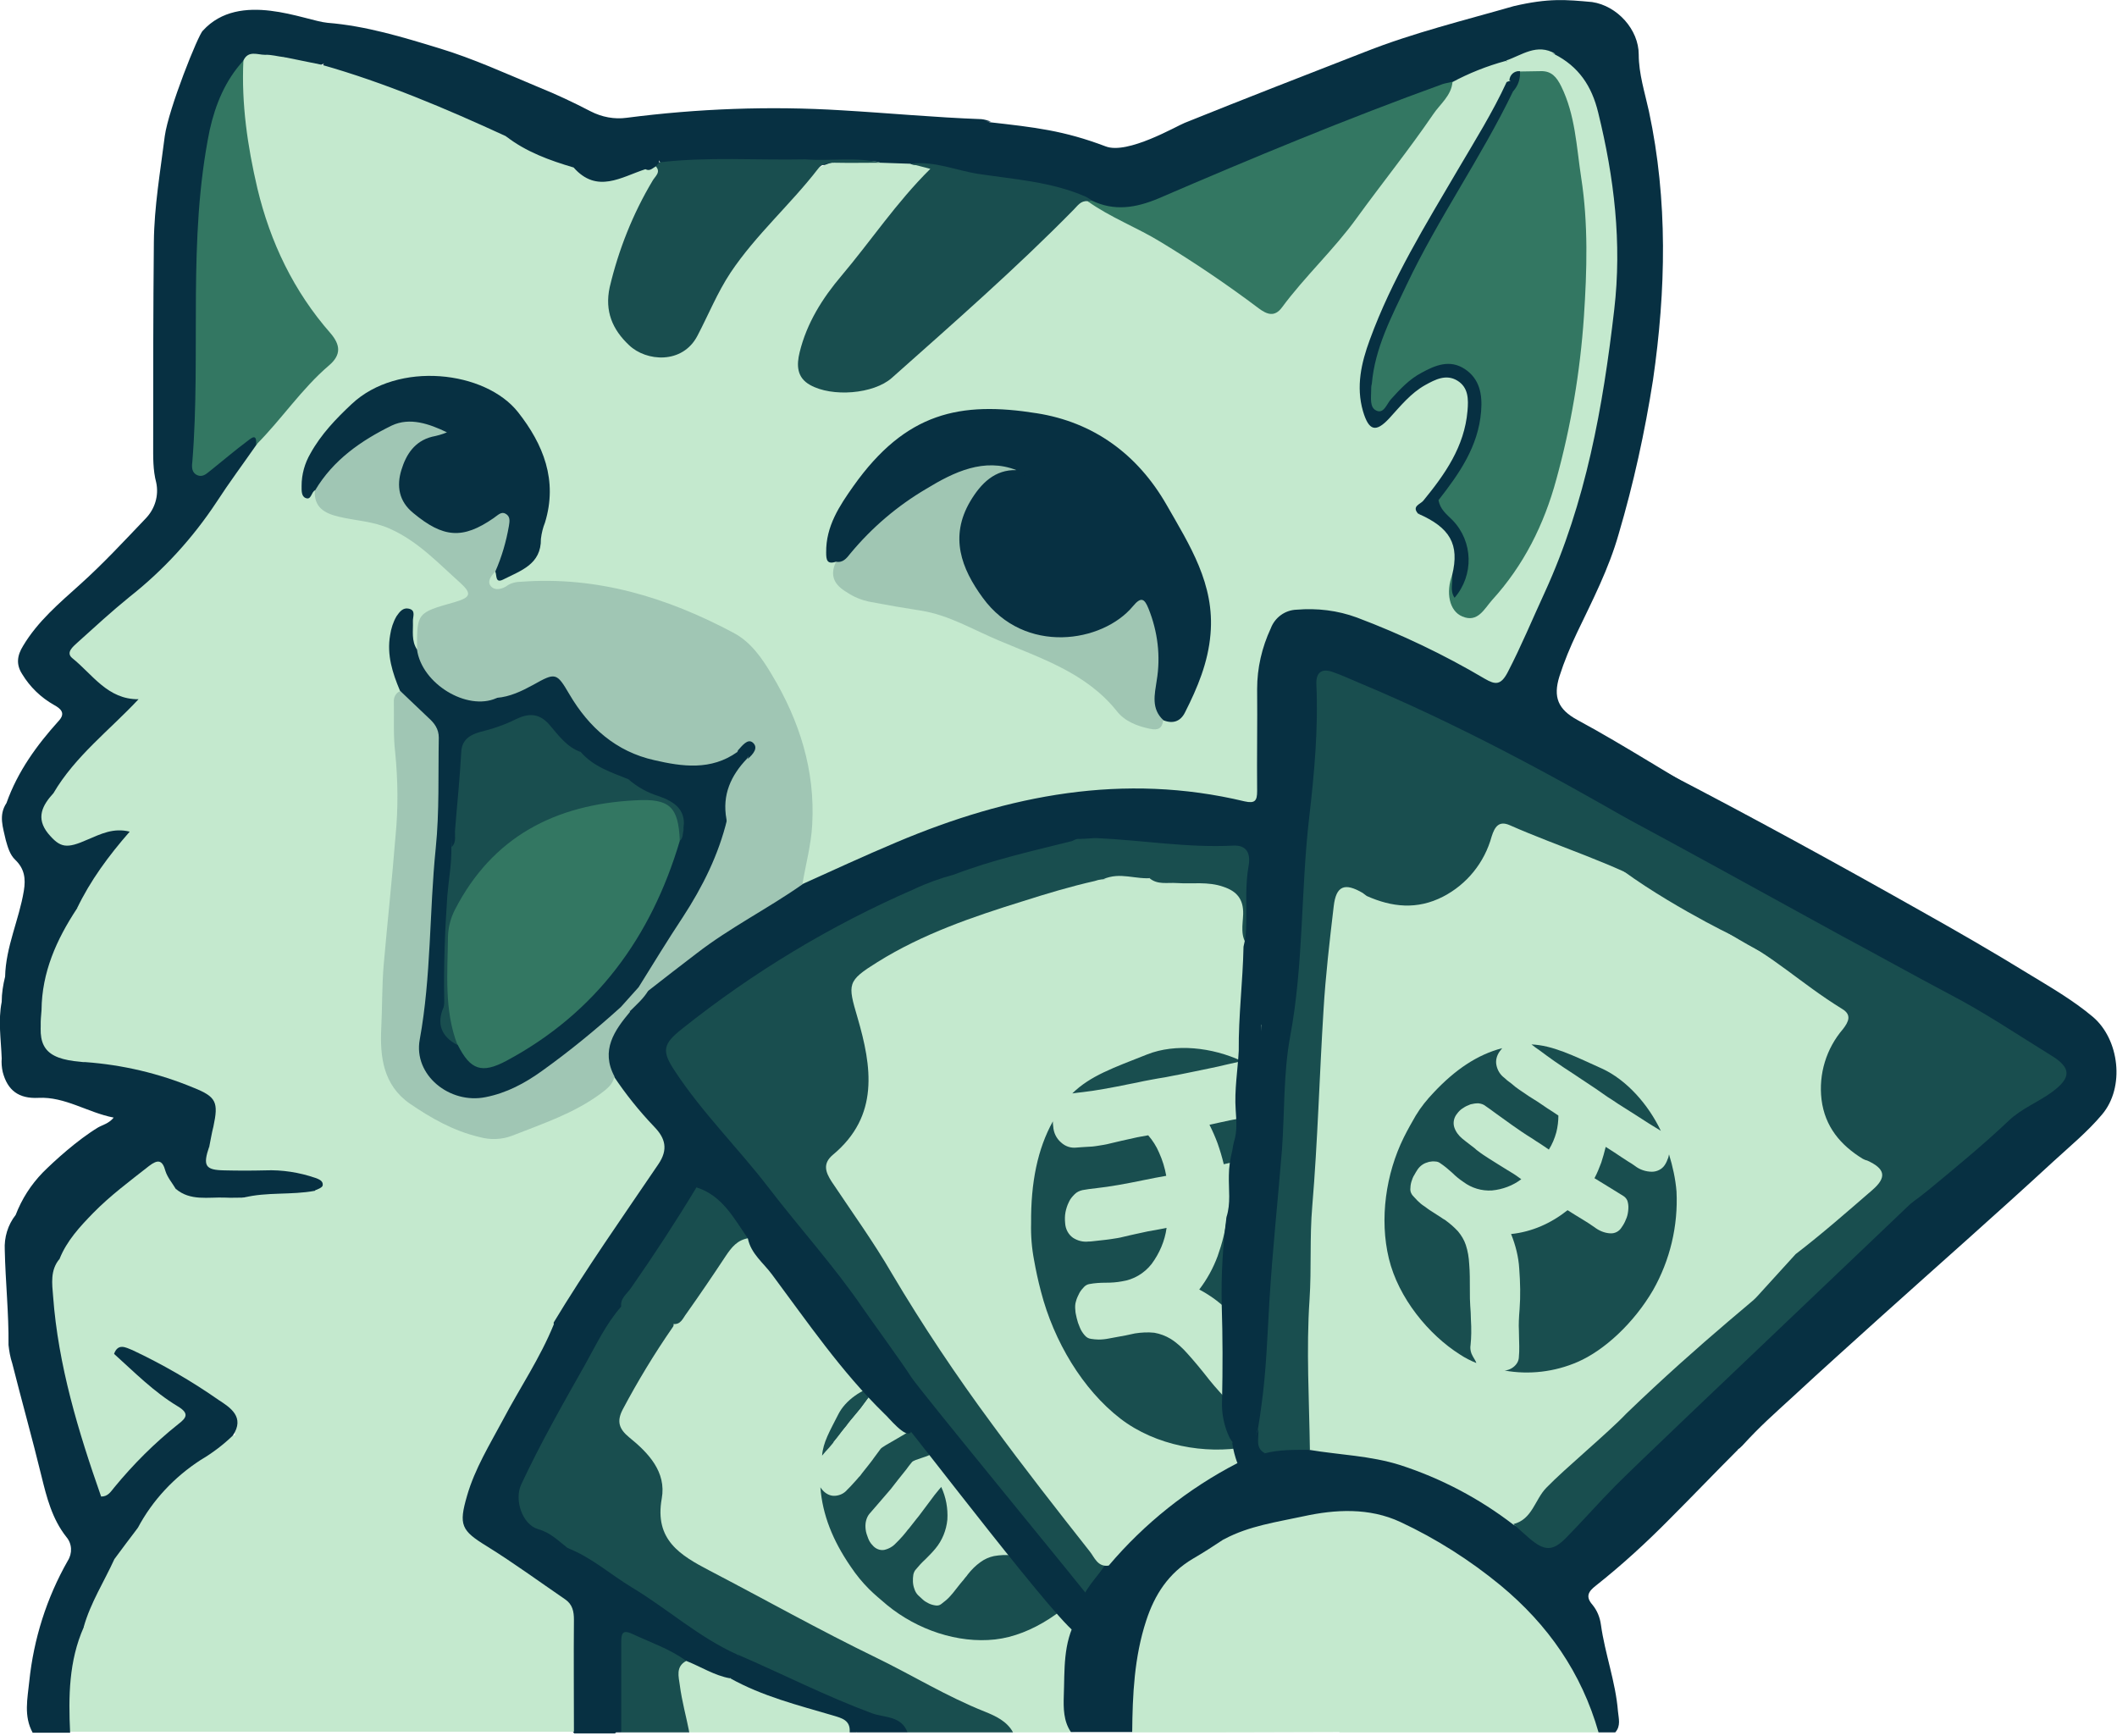 <svg width="500" height="410" viewBox="0 0 500 410" fill="none" xmlns="http://www.w3.org/2000/svg">
<g clip-path="url(#clip0_0_1)">
<path d="M252.774 379.884C258.241 382.939 253.819 390.738 252.05 396.607C251.327 399.099 251.889 401.913 252.211 404.486C252.372 405.853 254.703 407.541 254.221 408.908C254.141 409.069 252.693 409.069 252.211 409.149H239.347C225.117 401.351 210.323 394.758 196.093 387.04C184.354 380.608 172.375 374.658 160.798 367.985C157.34 365.975 155.009 363.161 155.491 358.82C156.456 350.78 153.803 344.428 147.371 339.524C145.441 338.318 144.798 335.826 145.763 333.816C149.22 326.419 153.16 319.344 158.546 313.073C162.084 312.832 164.496 315.163 167.069 316.932C173.42 321.273 179.289 326.339 185.4 331.163C187.41 332.771 189.5 334.057 191.51 335.584C192.314 336.308 218.845 339.122 219.328 340.087" fill="#C4E9CE"/>
<path d="M256.151 378.598C253.578 384.467 252.533 384.547 248.513 379.321C247.869 378.517 247.628 377.392 246.422 376.99C244.493 377.07 244.171 375.301 243.447 374.176C237.739 364.206 230.664 355.041 224.715 345.232C220.534 338.398 217.318 331.002 212.976 324.329C210.404 320.309 207.268 316.61 204.695 312.59C200.836 305.435 195.208 299.485 190.304 293.054C179.932 279.547 168.114 267.165 158.305 253.176C154.607 247.869 155.25 246.02 160.235 241.92C171.893 232.272 184.998 224.875 197.861 217.157C203.248 213.941 209.358 211.77 215.147 209.117C218.685 208.956 221.579 207.027 224.715 205.74C233.719 201.801 243.287 199.63 252.854 197.781C255.829 196.977 258.884 197.54 261.939 197.459C263.628 197.299 265.155 198.424 265.557 200.032C266.281 203.087 267.487 205.499 270.863 206.303C271.346 206.464 271.587 207.027 271.426 207.509V207.59C269.175 209.278 266.602 208.394 264.19 208.554C262.663 208.715 261.055 208.394 259.527 208.956C249.879 211.127 240.473 214.343 231.146 217.479C222.061 220.453 213.459 224.554 205.499 229.699C201.801 232.192 201.158 233.8 202.846 237.9C205.258 244.01 205.901 250.281 205.74 256.794C205.66 262.582 203.891 267.487 199.63 271.507C195.53 275.366 195.449 275.848 198.424 280.351C209.921 297.797 220.373 315.806 232.674 332.69C239.669 342.338 246.744 351.905 254.623 360.83C257.196 363.724 258.804 367.342 261.859 369.915C259.929 372.729 258.08 375.703 256.151 378.598Z" fill="#194E4F"/>
<path d="M205.499 328.911C201.319 324.007 196.495 318.058 192.555 312.912C187.329 306.078 182.505 298.842 176.717 292.41C174.626 291.365 173.259 291.526 171.812 293.858C167.953 300.37 163.692 306.641 158.948 312.59V313.394C163.29 315.083 166.908 317.897 170.687 320.63C177.521 325.615 183.068 330.841 185.239 332.047C185.802 332.369 190.143 335.584 195.61 339.765C196.253 338.157 202.605 330.117 205.499 328.911Z" fill="#C4E9CE"/>
<path d="M196.736 340.81C197.379 340.006 198.103 339.202 198.826 338.157C199.148 337.755 199.469 337.273 199.871 336.871C200.273 336.388 200.595 335.906 200.997 335.424C201.399 334.941 201.801 334.459 202.203 333.976C202.605 333.494 202.927 333.012 203.328 332.61L204.936 330.439L206.303 328.59L207.348 327.223L207.429 327.062C203.489 328.107 199.711 330.68 198.022 333.976C195.932 338.077 194.404 340.65 194.163 343.785C194.404 343.464 194.726 343.142 195.047 342.74C195.53 342.258 196.093 341.614 196.736 340.81Z" fill="#194E4F"/>
<path d="M215.469 345.072C214.986 345.715 214.504 346.278 214.102 346.84C212.896 348.448 211.77 349.895 210.725 351.182L218.122 356.81L218.443 356.408L220.132 354.157C220.695 353.353 221.418 352.549 222.142 351.584C222.142 351.584 223.348 359.785 223.107 360.508C226.805 363.322 230.744 366.377 233.317 368.226C233.88 367.985 241.357 367.422 242.804 367.664C243.045 367.02 242.965 366.377 242.563 365.814C241.357 364.689 228.815 352.468 219.569 343.383C218.122 344.026 215.79 344.589 215.469 345.072Z" fill="#C4E9CE"/>
<path d="M215.871 338.961C213.378 336.469 209.921 333.896 209.6 333.414C208.313 332.047 207.107 330.6 205.821 329.153L204.936 330.359L203.329 332.529C203.007 333.012 202.605 333.414 202.203 333.896C201.801 334.379 201.399 334.861 200.997 335.343C200.595 335.826 200.193 336.308 199.871 336.79C199.469 337.273 199.148 337.675 198.826 338.077C198.103 339.042 197.459 339.846 196.816 340.65L204.856 346.68C204.856 346.68 214.022 340.167 215.871 338.961Z" fill="#C4E9CE"/>
<path d="M258.964 369.834C258.16 370.236 257.196 370.317 256.392 369.995C255.588 369.754 254.703 369.513 253.899 369.432C252.935 369.272 251.97 369.111 250.925 369.03C249.879 368.95 248.915 368.789 247.869 368.628C246.824 368.548 245.94 368.387 245.055 368.226C242.643 367.744 240.634 367.503 238.945 367.342C237.578 367.181 236.131 367.262 234.764 367.503C233.639 367.744 232.513 368.226 231.548 368.95C230.423 369.754 229.458 370.719 228.574 371.844C228.413 372.086 228.172 372.407 227.931 372.648C227.689 372.97 227.529 373.211 227.287 373.452C227.046 373.693 226.644 374.256 226.242 374.739C225.84 375.221 225.438 375.784 225.036 376.266C224.554 376.829 224.071 377.392 223.509 377.874C223.107 378.196 222.705 378.517 222.303 378.839C221.901 379.161 221.418 379.241 220.936 379.161C220.373 379.08 219.81 378.919 219.328 378.678C218.845 378.437 218.283 378.115 217.881 377.713C217.559 377.392 217.157 377.07 216.836 376.749C216.434 376.347 216.112 375.784 215.951 375.221C215.549 374.176 215.549 372.97 215.71 371.925C215.79 371.523 215.951 371.121 216.192 370.799C216.916 369.915 217.72 369.03 218.604 368.226C219.408 367.422 220.212 366.618 220.936 365.734C222.544 363.804 223.509 361.392 223.75 358.9C223.911 356.247 223.428 353.594 222.303 351.182L221.82 351.745C221.016 352.709 220.373 353.513 219.81 354.317L218.122 356.569C217.559 357.292 217.077 358.016 216.514 358.659C215.951 359.383 215.388 360.106 214.745 360.91C214.504 361.151 214.263 361.473 214.022 361.794L213.218 362.759L212.333 363.724C212.012 364.046 211.77 364.287 211.61 364.448C210.886 365.252 209.921 365.814 208.796 366.056C207.75 366.216 206.705 365.734 206.062 364.93C205.58 364.448 205.258 363.885 205.017 363.242C204.776 362.598 204.534 361.955 204.454 361.232C204.374 360.588 204.374 359.865 204.534 359.222C204.695 358.579 204.936 358.016 205.338 357.533C205.821 356.971 206.544 356.167 207.429 355.121C208.313 354.076 209.278 352.951 210.404 351.664C211.449 350.297 212.655 348.77 214.022 347.082C214.424 346.519 214.906 345.876 215.388 345.313C215.871 344.67 219.649 343.946 220.132 343.222C219.006 342.097 216.112 337.916 214.986 337.755C214.263 338.64 208.554 341.454 207.992 342.177L206.384 344.348C205.901 345.072 205.338 345.715 204.856 346.358C204.374 347.001 203.73 347.725 203.168 348.529C202.927 348.77 202.685 349.011 202.444 349.333L201.64 350.217L200.836 351.101C200.595 351.343 200.354 351.584 200.113 351.825C199.389 352.709 198.344 353.192 197.218 353.272C196.093 353.353 195.047 352.79 194.324 351.986C194.083 351.745 193.922 351.503 193.761 351.262C194.243 357.694 196.655 363.804 200.917 369.995C202.203 371.925 203.65 373.693 205.258 375.301C206.464 376.507 207.911 377.713 209.519 379.08C216.675 384.949 226.242 388.165 235.006 387.2C243.769 386.236 252.693 379.965 258.08 372.889C258.964 371.684 259.768 370.478 260.492 369.191C260.01 369.272 259.527 369.593 258.964 369.834Z" fill="#194E4F"/>
<path d="M233.719 28.863C244.332 30.069 251.166 30.793 261.135 34.572C266.281 36.581 277.939 29.747 279.788 29.024C293.938 23.316 308.249 17.768 322.479 12.221C333.896 7.718 345.795 4.824 357.533 1.447C365.814 -0.482 369.834 -0.08 376.025 0.482C381.975 1.367 387.04 6.995 387.04 12.864C387.04 17.447 388.487 21.869 389.452 26.29C393.954 47.355 393.472 68.58 390.416 89.725C388.487 102.026 385.834 114.166 382.296 126.146C379.965 134.346 376.105 141.823 372.487 149.381C370.88 152.758 369.432 156.215 368.307 159.752C366.779 164.657 367.985 167.551 372.568 170.043C384.065 176.234 394.999 183.47 406.416 189.822C407.943 190.706 409.31 191.751 410.516 192.957V205.821C409.873 206.384 408.908 206.384 408.265 205.901C402.074 202.364 395.642 199.309 389.612 195.369C383.985 191.59 378.357 187.57 372.246 184.354C366.538 181.299 359.302 180.736 355.041 175.028C354.478 174.385 353.674 174.063 352.87 174.063C348.368 174.224 345.072 171.491 341.534 169.561C336.469 166.667 331.082 164.255 325.535 162.406C322.881 161.521 320.55 159.833 318.299 158.225C316.048 156.617 313.555 155.893 310.822 157.26C309.053 158.225 309.696 159.752 310.018 161.119C310.259 162.566 310.339 164.013 310.42 165.461C311.545 176.073 308.731 186.284 306.802 196.575C305.676 202.444 305.676 208.313 305.676 214.182C305.676 219.81 305.676 225.438 303.184 230.664C302.782 231.629 302.701 232.754 303.103 233.8C305.194 240.553 301.737 246.663 300.611 253.015C300.531 253.98 299.646 254.784 298.681 254.784C297.315 254.623 297.234 253.337 297.154 252.291C296.832 246.503 296.913 240.794 297.315 235.006C297.877 227.931 297.877 220.855 297.797 213.861C297.797 210.002 296.832 206.223 298.119 202.283C298.923 199.952 297.475 198.103 294.662 198.183C287.345 198.344 280.351 196.655 273.195 195.61C267.246 194.726 261.135 195.449 255.507 197.62C254.703 197.942 253.899 198.344 253.095 198.665C243.769 200.997 234.362 203.087 225.358 206.544C222.061 207.429 218.926 208.554 215.871 210.002C196.253 218.524 177.842 229.619 161.119 242.965C156.536 246.583 156.215 248.191 159.431 253.015C165.943 262.904 174.385 271.185 181.54 280.511C188.937 290.159 197.138 299.164 203.972 309.214C204.695 310.339 213.298 322.158 215.147 325.133C216.996 328.107 256.231 375.703 258.08 378.357C260.653 382.135 256.633 384.387 254.543 385.753C252.613 387.04 214.665 337.032 213.378 335.986C213.057 335.745 212.816 335.424 212.494 335.182C203.73 326.258 196.816 315.967 189.178 306.159C182.827 298.038 177.36 289.275 169.963 282.039C168.596 280.672 167.31 279.064 165.38 281.396C160.235 289.516 155.17 297.717 149.461 305.435C148.657 306.48 148.014 307.686 147.451 308.892C139.411 321.836 132.095 335.102 125.261 348.689C122.045 355.041 123.091 357.855 129.522 361.071C131.693 362.116 133.623 363.644 135.15 365.493C142.627 371.523 151.069 376.266 158.788 381.894C159.994 382.779 161.119 383.663 162.245 384.628C163.29 385.432 164.496 386.397 163.531 388.004C162.727 389.291 161.36 389.452 159.994 389.21C157.742 388.889 155.813 387.522 153.642 386.799C152.516 386.397 151.471 385.834 150.346 385.351C147.21 384.145 146.487 384.628 146.406 387.924C146.326 393.552 146.406 399.18 146.326 404.808C146.326 406.416 146.487 408.024 145.281 409.391H135.633C134.346 407.943 134.588 406.175 134.588 404.406C134.588 397.733 134.507 391.06 134.588 384.387C134.668 381.251 133.462 379.161 130.728 377.472C124.136 373.372 118.186 368.468 111.433 364.528C108.217 362.679 107.976 359.383 108.619 356.006C110.146 348.689 113.925 342.338 117.382 335.906C121.483 328.268 126.065 320.871 129.844 313.073C136.598 301.335 144.235 290.24 152.034 279.225C153.079 277.697 154.044 276.089 155.009 274.481C156.617 271.909 156.215 269.738 154.285 267.567C150.748 263.386 146.969 259.447 144.235 254.623C140.859 248.432 144.155 243.689 147.532 238.945C149.381 237.257 151.069 235.408 152.677 233.478C164.013 223.509 176.636 215.63 189.661 208.152C202.042 201.721 214.906 196.334 228.172 191.992C239.508 188.214 251.246 185.882 263.145 184.917C268.371 184.515 273.597 185.4 278.743 186.043C283.486 186.686 288.39 186.766 293.054 187.892C296.028 188.616 296.028 186.525 296.028 184.596V161.682C296.109 156.697 297.395 151.873 299.887 147.532C301.254 144.879 303.988 143.11 307.043 143.029C312.51 142.547 318.058 143.431 323.123 145.602C332.127 149.461 341.132 153.24 349.574 158.225C353.594 160.637 354.237 160.556 356.327 156.376C363.804 141.502 370.397 126.306 374.095 109.986C377.874 92.941 381.171 75.896 381.251 58.37C381.331 46.471 378.517 35.054 375.703 23.557C374.578 18.974 371.201 16.08 367.101 13.989C363.161 12.06 359.704 14.231 356.086 15.276C351.664 16.723 347.403 18.652 343.142 20.341C319.585 28.783 296.511 38.431 273.517 48.159C267.969 50.49 262.743 50.973 257.356 48.159C243.689 43.094 229.297 41.888 215.067 39.797C212.735 39.878 210.323 39.797 207.992 39.476C202.283 38.189 196.495 39.476 190.786 38.752C184.113 37.466 177.44 38.431 170.767 38.109C168.918 38.029 166.988 38.27 165.139 37.787C163.29 37.305 161.923 36.421 161.602 34.411C161.28 32.562 162.245 31.275 163.692 30.391C168.837 27.336 174.465 26.13 180.174 27.496C184.676 28.622 189.259 29.747 193.761 31.195C196.736 32.16 199.952 32.079 202.846 30.953C206.625 29.506 210.806 29.265 214.665 30.391C217.881 31.355 221.338 31.114 224.634 31.677C226.162 31.918 227.689 31.677 228.574 30.31C229.86 28.059 231.709 28.22 233.719 28.863Z" fill="#073042"/>
<path d="M474.433 255.427C459.559 285.576 371.442 344.75 365.091 353.192C363.965 354.719 362.92 356.247 361.875 357.775C360.669 359.463 359.383 360.99 356.971 360.508C350.137 356.247 343.705 351.503 335.986 348.85C328.911 346.358 321.756 344.107 314.118 344.107C312.108 344.107 310.098 343.946 308.731 342.016C307.767 334.62 307.365 327.143 307.525 319.666C307.847 313.073 307.847 306.561 308.088 300.048C308.731 281.878 309.857 263.708 311.063 245.618C311.706 235.568 312.912 225.679 313.716 215.63C313.796 214.584 318.058 167.31 318.299 166.345C319.264 162.486 474.433 241.759 474.433 255.427Z" fill="#C4E9CE"/>
<path d="M421.692 227.046C414.536 225.519 398.215 213.62 392.024 210.082C380.849 203.811 368.226 200.032 356.569 194.887C353.996 193.761 353.031 195.289 352.307 197.54C350.619 203.73 346.438 208.876 340.81 211.77C334.7 214.906 328.751 214.263 322.801 211.61C322.479 211.368 322.158 211.127 321.836 210.886C317.575 208.394 315.565 209.198 315.002 214.022C314.038 222.222 313.073 230.423 312.59 238.624C311.626 254.06 311.224 269.497 309.937 284.853C309.294 292.25 309.776 299.566 309.294 306.882C308.49 318.781 309.214 330.6 309.374 342.418C306.078 344.268 302.38 343.705 298.842 343.946C295.787 342.82 296.269 340.167 296.109 337.755C298.601 321.997 298.521 305.998 300.129 290.159C302.38 268.452 302.782 246.583 306.078 225.036C307.204 217.479 306.48 209.841 307.204 202.203C308.008 193.52 308.731 184.917 310.178 176.315C310.902 172.053 309.857 167.792 310.018 163.531C310.259 157.582 312.188 156.134 317.736 158.627C326.741 162.647 335.906 166.265 344.67 170.928C353.674 175.671 362.759 180.174 371.764 184.837C379.161 188.616 386.236 192.877 393.07 197.62C397.492 200.675 402.315 203.007 407.059 205.338C408.265 205.821 409.471 206.544 410.516 207.348C410.516 211.61 421.692 222.785 421.692 227.046Z" fill="#194E4F"/>
<path d="M411.481 341.454C415.822 336.71 418.797 334.137 423.702 329.635C430.375 323.444 437.209 317.334 443.962 311.224C457.63 298.923 471.539 286.702 485.046 274.24C488.905 270.703 493.086 267.246 496.462 263.226C501.93 256.794 500.563 245.457 494.292 240.151C489.629 236.212 484.161 233.076 479.016 229.94C470.654 224.795 462.132 219.891 453.529 215.067C433.591 203.811 413.491 192.796 393.15 182.264C386.879 179.048 384.708 200.113 390.577 203.168C407.702 212.012 424.586 221.177 441.389 230.503C456.665 239.026 472.182 247.467 486.654 257.276C488.503 258.562 490.272 259.929 492.04 261.296C492.603 261.698 491.317 260.17 492.201 261.618C488.905 256.392 496.864 239.186 491.639 244.493C491.156 244.975 490.674 245.538 490.191 246.02C489.709 246.503 487.538 248.593 488.583 247.628C486.493 249.638 484.403 251.568 482.232 253.578C469.368 265.396 456.343 276.893 443.399 288.551C430.937 299.727 417.913 310.58 406.577 322.801C403.361 326.258 403.763 333.494 404.888 337.675C405.853 340.73 408.265 344.911 411.481 341.454Z" fill="#073042"/>
<path d="M363.563 248.03C364.528 248.754 365.734 249.638 367.101 250.603C368.468 251.568 370.076 252.613 371.925 253.819C372.648 254.301 373.452 254.864 374.337 255.427C375.221 255.99 376.105 256.633 376.99 257.196C377.874 257.839 378.759 258.402 379.643 259.045C380.527 259.608 381.412 260.17 382.216 260.733L386.155 263.226C387.442 264.03 388.567 264.753 389.532 265.396L392.024 266.924L392.266 267.085C389.291 260.814 384.145 255.025 378.357 252.372C371.282 249.156 366.699 246.905 361.714 246.663C362.196 247.065 362.84 247.548 363.563 248.03Z" fill="#194E4F"/>
<path d="M347.886 320.389C347.403 319.585 347.162 318.62 347.323 317.656C347.403 316.691 347.484 315.806 347.484 314.842C347.484 313.796 347.484 312.671 347.403 311.626C347.403 310.58 347.323 309.455 347.242 308.329C347.162 307.204 347.162 306.159 347.162 305.194C347.162 302.541 347.162 300.289 347.001 298.521C346.921 296.993 346.68 295.466 346.197 294.018C345.795 292.812 345.152 291.767 344.348 290.802C343.383 289.757 342.338 288.873 341.212 288.069C340.891 287.908 340.65 287.747 340.328 287.506C340.006 287.345 339.765 287.104 339.444 286.943L338.077 286.059C337.514 285.737 337.032 285.335 336.469 284.933C335.826 284.531 335.263 284.049 334.78 283.566C334.378 283.164 334.057 282.762 333.655 282.361C333.333 281.959 333.092 281.476 333.092 280.913C333.092 280.351 333.173 279.707 333.333 279.145C333.494 278.582 333.735 277.939 334.057 277.456C334.298 277.054 334.539 276.572 334.78 276.25C335.102 275.768 335.504 275.366 335.986 275.044C336.469 274.723 336.951 274.562 337.514 274.401C337.996 274.321 338.479 274.24 339.042 274.321C339.444 274.321 339.846 274.481 340.167 274.723C341.132 275.366 342.097 276.17 342.981 276.974C343.785 277.778 344.67 278.501 345.634 279.145C347.564 280.592 349.976 281.315 352.388 281.155C354.88 280.913 357.292 280.029 359.302 278.501L358.739 278.099C357.775 277.376 356.81 276.813 356.006 276.331L353.674 274.883C352.951 274.401 352.227 273.999 351.503 273.517C350.78 273.034 349.976 272.552 349.172 271.909C348.931 271.748 348.609 271.507 348.287 271.185L347.242 270.381L346.197 269.577C345.876 269.336 345.634 269.095 345.393 268.934C344.509 268.21 343.785 267.246 343.464 266.2C343.142 265.155 343.383 263.949 344.107 263.065C344.509 262.502 344.991 262.02 345.554 261.698C346.117 261.296 346.68 261.055 347.323 260.814C347.966 260.653 348.529 260.572 349.172 260.572C349.815 260.653 350.378 260.814 350.86 261.216C351.503 261.618 352.307 262.261 353.433 263.065C354.559 263.869 355.765 264.753 357.131 265.718C358.498 266.683 360.106 267.808 361.955 268.934C362.518 269.336 363.161 269.738 363.804 270.14C364.448 270.542 365.091 271.024 365.814 271.507C366.618 270.22 367.181 268.854 367.583 267.406C367.905 266.12 368.066 264.753 368.066 263.467C367.101 262.824 366.297 262.261 365.493 261.778L363.242 260.251C362.518 259.768 361.794 259.366 361.071 258.884C360.347 258.402 359.624 257.919 358.82 257.356C358.579 257.196 358.257 256.954 357.935 256.713L356.971 255.909L356.006 255.186L355.282 254.543C354.317 253.819 353.674 252.774 353.433 251.568C353.192 250.442 353.513 249.236 354.237 248.271C354.398 248.03 354.639 247.789 354.8 247.548C348.931 249.075 343.705 252.613 338.64 258C337.032 259.688 335.584 261.457 334.378 263.467C333.494 264.994 332.529 266.683 331.565 268.612C327.303 277.215 325.776 287.908 328.027 297.234C330.278 306.561 337.434 315.244 344.83 319.907C346.036 320.711 347.323 321.354 348.689 321.917C348.529 321.354 348.127 320.872 347.886 320.389Z" fill="#194E4F"/>
<path d="M394.195 272.632C394.115 272.873 394.115 273.115 394.034 273.356C393.793 273.999 393.552 274.642 393.15 275.205C392.507 276.17 391.301 276.733 390.175 276.733C388.728 276.733 387.281 276.25 386.155 275.366C385.593 274.964 385.11 274.642 384.547 274.321L382.939 273.275L381.251 272.15L379.241 270.863C378.919 272.15 378.598 273.356 378.196 274.562C377.713 275.848 377.231 277.054 376.588 278.26L381.171 281.074C382.457 281.878 383.261 282.36 383.502 282.521C383.985 282.843 384.387 283.406 384.467 283.968C384.628 284.612 384.628 285.255 384.547 285.978C384.467 286.702 384.306 287.426 383.985 288.069C383.743 288.712 383.422 289.275 383.02 289.838C382.457 290.802 381.412 291.365 380.286 291.285C378.919 291.204 377.633 290.642 376.588 289.838C375.543 289.114 374.578 288.471 373.613 287.908C372.648 287.345 371.523 286.622 370.236 285.818C368.307 287.345 366.216 288.632 363.965 289.596C361.714 290.561 359.302 291.204 356.89 291.446C357.935 294.018 358.659 296.832 358.82 299.646C359.061 302.862 359.141 306.078 358.9 309.214C358.739 311.143 358.659 312.832 358.739 314.198C358.739 315.646 358.82 316.852 358.82 317.897C358.82 318.942 358.82 319.746 358.739 320.389C358.739 320.952 358.579 321.515 358.257 321.997C357.614 322.962 356.488 323.605 355.363 323.685C361.151 324.731 367.181 324.007 372.568 321.675C378.919 318.942 385.914 312.43 390.416 304.711C394.436 297.636 396.366 289.516 395.964 281.396C395.723 278.421 395.08 275.527 394.195 272.632Z" fill="#194E4F"/>
<path d="M130.809 312.751C127.593 320.711 122.769 327.786 118.829 335.263C115.694 341.132 112.156 346.84 110.307 353.272C108.297 360.186 108.94 361.473 114.97 365.171C121.322 369.111 127.352 373.533 133.462 377.713C135.231 378.919 135.552 380.608 135.552 382.537C135.472 391.381 135.552 400.145 135.552 408.989H16.562C14.713 406.657 15.437 403.923 15.437 401.27C15.356 395.401 15.919 389.612 18.652 384.306C20.984 384.306 22.431 383.181 23.476 381.01C24.924 378.115 27.014 375.623 28.542 372.889C31.355 367.985 35.134 365.332 40.923 366.136C44.541 366.458 48.159 365.493 51.134 363.402C53.304 361.875 55.716 360.669 58.289 359.785C60.621 358.981 61.505 357.694 60.138 355.282C58.128 351.825 59.173 347.966 59.093 344.268C59.013 341.614 58.289 339.846 55.556 339.363C55.234 333.735 51.375 330.921 46.953 328.429C42.531 325.937 38.109 322.962 33.446 320.63C31.195 319.505 29.024 318.942 26.612 319.746C25.004 317.977 26.049 316.45 27.738 316.128C31.758 315.244 31.677 312.43 31.758 309.374C31.758 307.686 31.516 305.837 32.562 304.309C43.335 303.827 52.902 299.325 62.229 294.42C64.319 293.456 66.088 291.928 67.213 289.918C68.982 286.3 67.615 284.049 63.595 283.647C61.586 283.406 59.013 284.853 57.646 281.958C58.45 281.074 59.656 280.592 60.862 280.672C65.364 280.833 69.786 280.029 74.208 279.788C80.72 280.109 87.233 279.145 93.584 281.315C94.549 281.637 95.433 281.074 96.237 280.592C96.961 280.27 97.765 280.19 98.569 280.431C99.775 280.833 101.061 281.396 101.061 282.762C101.061 284.37 99.453 284.29 98.328 284.37C95.916 284.612 93.504 284.29 91.092 284.612C89.645 284.772 87.876 285.094 87.876 286.943C87.876 288.792 89.564 289.194 91.011 289.436C93.423 289.596 95.835 289.918 98.167 290.4C99.936 290.802 101.544 291.446 102.508 293.054C104.036 295.626 106.207 296.43 108.94 296.109C113.764 295.546 117.061 297.717 119.794 301.415C122.126 304.711 125.1 307.445 128.558 309.535C129.603 310.42 130.568 311.304 130.809 312.751Z" fill="#C4E9CE"/>
<path d="M74.369 281.235C68.821 282.28 63.033 281.476 57.566 282.843C52.179 284.853 46.873 284.933 41.807 281.878C40.601 281.074 39.556 279.949 38.993 278.582C37.707 274.964 35.938 275.848 33.687 277.697C26.29 283.647 18.894 289.596 14.552 298.36C12.542 305.194 13.909 311.867 15.276 318.54C17.607 330.278 20.823 341.936 24.924 353.192C29.506 357.373 29.265 362.598 28.059 367.985C25.567 373.533 23.316 379.321 19.778 384.306C16.241 392.266 16.16 400.707 16.562 409.23H7.718C5.548 405.29 6.512 401.109 6.914 397.09C7.959 387.04 11.015 377.392 15.999 368.628C17.125 366.86 17.044 364.608 15.678 363C12.301 358.739 11.015 353.594 9.809 348.689C7.638 339.765 5.146 330.921 2.894 321.997C2.412 320.55 2.171 319.103 2.01 317.656C2.09 310.178 1.286 302.701 1.126 295.224C0.965 292.25 1.849 289.275 3.698 286.943C5.146 283.164 7.316 279.788 10.13 276.893C12.864 274.16 18.25 269.256 23.155 266.281C24.28 265.638 25.647 265.396 26.853 263.949C20.663 262.743 15.356 258.964 9.085 259.286C4.422 259.527 1.769 257.517 0.643 253.176C0.402 252.131 0.322 251.005 0.402 249.96C0.241 245.538 -0.482 241.036 0.402 236.614C0.402 234.604 0.724 232.594 1.206 230.664C1.367 223.589 4.502 217.237 5.628 210.404C6.11 207.509 5.789 205.178 3.618 203.087C2.332 201.881 1.849 200.113 1.367 198.424C0.724 195.449 -0.402 192.555 1.528 189.661C4.181 182.184 8.683 175.993 13.909 170.204C15.517 168.435 14.391 167.39 12.783 166.506C9.648 164.737 7.075 162.245 5.226 159.19C3.779 156.938 4.02 154.848 5.467 152.516C8.924 146.728 13.989 142.467 18.894 138.045C24.361 133.14 29.346 127.754 34.411 122.447C36.581 120.196 37.546 117.061 36.903 114.005C36.099 110.95 36.179 107.976 36.179 104.92C36.179 89.001 36.179 73.082 36.34 57.163C36.421 48.722 37.868 40.521 38.913 32.16C39.797 25.728 46.873 8.04 47.918 7.236C56.601 -2.332 72.037 4.904 77.344 5.387C86.429 6.11 95.112 8.763 103.795 11.417C111.754 13.829 119.473 17.366 127.191 20.582C131.372 22.27 135.472 24.2 139.492 26.29C142.145 27.657 145.12 28.22 148.014 27.818C164.817 25.647 181.782 25.004 198.746 26.049C209.76 26.692 220.775 27.738 231.79 28.14C232.594 28.22 233.317 28.461 234.041 28.702C232.513 29.024 230.664 27.898 229.94 30.953C229.378 33.285 226.081 33.124 223.911 32.642C219.73 31.677 215.469 31.999 211.368 30.552C208.715 29.587 205.66 30.632 203.248 31.838C200.836 32.964 198.103 33.205 195.53 32.562C190.465 31.436 185.56 29.828 180.576 28.461C174.465 26.773 168.837 28.22 163.692 31.436C161.602 32.722 162.084 34.572 164.094 35.938C165.38 36.823 166.908 36.742 168.355 36.742H186.847C188.133 36.742 189.58 36.34 190.625 37.466C189.42 38.833 187.731 38.672 186.204 38.752C176.636 38.913 167.069 38.511 157.501 39.235C155.491 38.913 155.411 37.144 154.768 35.697C154.285 34.572 153.481 33.848 152.275 34.491C151.069 35.134 151.31 36.179 151.873 37.225C152.436 38.27 153.642 38.993 152.758 40.36C150.105 42.29 146.969 43.013 143.914 43.737C140.215 44.541 137.643 42.531 135.472 39.717C134.99 38.27 134.427 37.064 132.819 36.501C130.97 35.778 129.603 34.652 130.005 32.32C130.407 30.391 129.12 30.149 127.593 30.23C124.779 30.391 122.045 31.114 119.633 32.481C114.005 31.436 109.342 28.22 104.116 26.13C96.157 22.994 88.278 19.698 79.997 17.447C78.63 17.044 77.022 17.044 76.298 15.437C77.183 12.703 79.675 12.783 81.766 12.14C82.489 11.899 83.454 11.658 83.293 10.613C83.213 10.05 82.409 9.648 82.087 9.889C77.504 12.381 71.555 9.889 67.455 13.909C64.48 14.793 61.023 12.301 58.37 15.115C51.857 23.075 50.973 32.883 49.445 42.531C47.435 56.118 47.918 69.706 47.918 83.293C47.918 91.011 48.078 98.81 47.194 106.528C47.033 107.654 46.953 109.182 48.078 109.825C49.204 110.468 50.33 109.342 51.214 108.699C53.546 107.091 55.556 105.162 57.887 103.554C59.173 102.669 60.942 101.061 61.907 104.036C61.907 105.162 61.586 106.207 60.862 107.011C55.556 113.684 51.294 121.161 45.988 127.914C41.968 133.06 37.064 137.08 32.079 141.18C27.979 144.557 24.12 148.255 19.939 151.632C18.17 153.079 17.688 154.768 19.778 156.295C23.718 159.109 26.692 163.451 32.24 163.853C34.411 164.014 34.572 165.461 32.964 166.827C30.23 169.159 27.818 171.893 25.165 174.305C20.823 178.324 16.964 182.827 13.668 187.651C13.105 188.455 12.703 189.259 12.221 190.063C10.773 192.555 11.497 194.645 13.266 196.655C15.035 198.665 17.044 198.907 19.456 197.942C22.431 196.736 25.165 194.967 28.542 195.047C29.587 195.047 30.873 195.047 31.436 196.093C31.999 197.138 31.034 198.103 30.391 198.907C26.13 203.891 22.431 209.278 19.376 215.067C14.874 222.303 11.577 230.021 11.417 238.704C10.211 245.779 12.221 248.593 19.135 249.317C26.612 249.96 33.928 251.487 41.084 253.658C41.807 253.899 42.611 254.06 43.415 254.382C52.179 257.437 53.465 259.608 51.375 268.532C51.214 269.336 51.053 270.14 50.892 270.863C49.847 274.16 51.375 275.125 54.43 275.285C60.219 275.446 66.088 274.562 71.876 276.089C73.163 276.331 74.449 276.813 75.655 277.376C76.62 277.939 77.504 278.662 77.424 279.788C76.781 281.557 75.012 280.511 74.369 281.235Z" fill="#073042"/>
<path d="M377.553 409.149H316.45C311.545 405.29 305.917 402.476 301.495 397.813C292.571 388.567 289.918 377.07 288.23 365.01C288.23 364.367 288.39 363.644 288.712 363.081C289.114 362.357 289.757 361.794 290.481 361.553C297.395 360.106 303.907 357.131 311.063 356.569C312.028 356.488 312.912 356.649 313.877 356.569C327.705 354.88 338.64 361.392 349.172 368.95C354.478 372.97 359.543 377.392 364.206 382.135C371.121 388.969 374.739 397.813 377.874 406.818C378.276 407.541 378.115 408.506 377.553 409.149Z" fill="#C4E9CE"/>
<path d="M377.553 409.149C373.533 395.08 365.654 383.743 354.398 374.417C347.162 368.468 339.202 363.402 330.761 359.463C323.364 356.006 315.324 356.488 307.927 358.096C301.656 359.463 295.064 360.347 289.194 363.483C287.988 365.252 286.38 366.699 284.451 367.664C273.517 373.533 270.622 383.824 269.256 394.999C268.693 399.662 269.256 404.567 267.406 409.069H252.935C251.166 406.496 251.166 403.361 251.246 400.627C251.487 394.436 251.005 388.085 254.301 382.377C254.784 381.412 255.025 380.367 255.105 379.321C255.909 375.301 259.045 372.729 261.055 369.513C269.336 358.659 279.949 350.699 292.089 344.75C294.26 343.946 296.511 343.383 298.762 343.222C302.219 342.338 305.757 342.418 309.214 342.418C316.369 343.624 323.685 343.785 330.761 346.036C340.408 349.172 349.413 353.915 357.453 360.106C358.739 360.749 360.106 361.151 361.232 362.116C365.171 365.412 366.699 365.493 369.995 361.794C381.412 349.252 393.713 337.514 405.531 325.374C406.818 324.007 407.863 321.836 410.436 323.123V342.418C405.049 347.805 399.823 353.272 394.436 358.659C388.889 364.287 383.1 369.593 376.909 374.497C375.141 375.864 374.417 377.07 376.105 379C377.231 380.367 377.874 381.975 378.115 383.743C379.08 390.658 381.573 397.17 382.135 404.165C382.296 405.853 382.859 407.622 381.492 409.149H377.553Z" fill="#073042"/>
<path d="M158.868 313.475C154.526 319.746 150.587 326.258 147.049 332.931C145.602 335.745 146.245 337.514 148.577 339.444C153.16 343.142 157.421 347.644 156.295 353.915C154.526 363.724 160.717 367.342 167.631 370.96C180.736 377.794 193.6 385.03 206.866 391.462C215.469 395.642 223.669 400.707 232.594 404.245C235.166 405.29 237.82 406.496 239.267 409.149H214.343C211.69 407.139 208.554 406.496 205.499 405.451C194.565 401.753 184.435 396.366 173.983 391.703C168.677 390.256 164.737 386.477 160.396 383.422C151.712 377.311 142.788 371.603 134.025 365.573C131.854 363.885 130.005 361.955 127.11 361.151C123.412 360.106 121.402 354.317 123.091 350.619C127.593 340.971 132.899 331.645 138.125 322.399C140.778 317.656 143.11 312.671 146.728 308.57C147.773 307.606 149.301 307.525 150.426 308.329C153.079 310.018 156.134 310.661 158.788 312.269C159.19 312.59 159.19 313.073 158.868 313.475Z" fill="#194E4F"/>
<path d="M291.446 340.81C292.089 342.338 293.697 343.705 292.25 345.554C280.592 351.584 270.301 359.785 261.859 369.754C259.206 370.156 258.482 367.744 257.356 366.377C249.558 356.488 241.759 346.519 234.282 336.308C225.84 324.891 217.881 312.992 210.645 300.772C206.303 293.295 201.238 286.3 196.414 279.064C194.967 276.813 194.243 274.803 196.736 272.713C207.75 263.547 205.901 251.889 202.525 240.312C200.193 232.352 200.032 231.709 207.268 227.207C217.961 220.534 229.78 216.514 241.679 212.816C247.226 211.047 252.854 209.358 258.562 208.072C260.733 207.268 263.065 207.831 265.316 207.67C267.406 207.59 267.889 209.278 268.452 210.806C270.542 216.434 272.069 222.303 273.115 228.252C273.758 232.111 275.366 235.729 275.687 239.588C275.929 242.402 299.003 239.749 297.877 242.402" fill="#C4E9CE"/>
<path d="M294.903 251.005C294.018 283.004 292.732 331.725 292.491 337.514C292.25 338.72 282.602 281.717 277.858 253.98L280.351 253.497L285.416 252.452C287.024 252.131 288.471 251.809 289.757 251.487L292.973 250.764L294.903 251.005Z" fill="#C4E9CE"/>
<path d="M294.983 250.281C295.385 236.533 295.626 226.001 295.787 223.509C295.707 220.212 295.626 216.835 295.707 213.539C295.707 211.851 295.224 210.645 293.777 209.921C291.365 208.715 288.953 207.268 285.978 207.348C281.476 207.429 276.893 207.348 272.391 207.348C268.13 207.831 264.673 205.821 260.492 207.67C261.296 207.67 267.567 208.554 268.934 212.896C271.667 221.579 273.034 230.584 275.366 239.428C275.446 239.91 276.009 242.965 276.893 247.789C282.602 247.307 288.31 248.352 293.456 250.764L294.983 250.281Z" fill="#C4E9CE"/>
<path d="M289.757 287.586C289.436 290.722 288.632 293.697 287.586 296.671C286.541 299.485 285.094 302.139 283.245 304.551C286.139 306.078 288.792 308.088 290.963 310.5C292.008 311.626 293.054 312.832 294.099 314.038C294.26 311.867 294.42 309.776 294.662 307.606C294.903 305.194 295.385 302.862 295.626 300.531L295.787 298.762C296.109 294.581 296.109 290.32 295.948 286.139C295.305 286.3 294.662 286.461 294.018 286.541C292.812 286.863 291.365 287.184 289.757 287.586Z" fill="#194E4F"/>
<path d="M290.481 264.592L288.23 265.075L285.657 265.638C286.38 267.085 287.024 268.532 287.586 270.059C288.149 271.667 288.632 273.275 289.034 274.964L294.903 273.597L295.385 273.517C295.224 270.22 295.144 266.924 295.224 263.628C295.064 263.628 294.903 263.708 294.662 263.788C293.938 263.949 293.214 264.03 292.571 264.19L290.481 264.592Z" fill="#194E4F"/>
<path d="M292.008 333.253L290.722 331.725C289.838 330.68 288.953 329.715 288.069 328.751C287.184 327.786 286.38 326.821 285.657 325.937C283.647 323.364 281.959 321.354 280.511 319.746C279.305 318.379 278.019 317.173 276.491 316.208C275.285 315.485 273.999 315.002 272.632 314.761C271.105 314.6 269.577 314.681 268.05 314.922C267.728 315.002 267.326 315.083 266.924 315.163C266.522 315.244 266.2 315.324 265.798 315.404L264.03 315.726C263.306 315.887 262.582 315.967 261.859 316.128C261.055 316.289 260.251 316.369 259.447 316.369C258.884 316.369 258.241 316.289 257.678 316.208C257.035 316.128 256.553 315.806 256.151 315.324C255.668 314.761 255.266 314.118 255.025 313.475C254.703 312.751 254.462 312.028 254.301 311.304C254.141 310.58 253.98 309.937 253.98 309.455C253.899 308.731 253.899 308.008 254.141 307.284C254.301 306.641 254.623 305.998 254.945 305.355C255.266 304.792 255.668 304.309 256.07 303.907C256.392 303.586 256.794 303.345 257.276 303.264C258.562 303.023 259.849 302.943 261.216 302.943C262.502 302.943 263.708 302.862 264.994 302.621C267.728 302.219 270.22 300.772 271.989 298.521C273.838 296.028 275.125 293.054 275.527 289.998L274.723 290.159C273.436 290.4 272.23 290.642 271.185 290.802L268.21 291.446C267.246 291.687 266.281 291.848 265.396 292.089C264.512 292.33 263.467 292.491 262.341 292.652C262.02 292.732 261.537 292.732 261.135 292.812L259.688 292.973L258.241 293.134C257.758 293.214 257.356 293.214 257.115 293.214C255.829 293.375 254.543 293.054 253.417 292.33C252.291 291.526 251.648 290.24 251.568 288.873C251.487 287.988 251.487 287.184 251.648 286.3C251.809 285.496 252.05 284.692 252.452 283.888C252.774 283.164 253.256 282.602 253.819 282.039C254.301 281.556 254.945 281.235 255.668 281.074C256.472 280.913 257.678 280.753 259.125 280.592C260.572 280.431 262.261 280.19 264.11 279.868C265.959 279.547 268.05 279.145 270.381 278.662C271.185 278.501 271.989 278.341 272.793 278.18C273.597 278.019 274.562 277.858 275.446 277.697C275.125 275.848 274.562 273.999 273.758 272.23C273.115 270.703 272.23 269.336 271.185 268.13C269.899 268.371 268.773 268.532 267.808 268.773L264.914 269.416C264.03 269.657 263.065 269.818 262.18 270.059C261.296 270.301 260.251 270.461 259.206 270.622C258.884 270.703 258.482 270.703 258 270.783L256.633 270.863L255.347 270.944L254.301 271.024C252.935 271.185 251.648 270.783 250.603 269.818C249.477 268.854 248.834 267.487 248.754 266.04C248.673 265.638 248.673 265.236 248.673 264.834C245.055 271.346 243.447 279.305 243.528 288.873C243.447 291.848 243.689 294.822 244.251 297.717C244.653 299.968 245.136 302.299 245.859 305.033C248.915 316.852 255.749 328.188 264.592 335.022C273.034 341.534 284.772 343.464 294.099 341.775C292.732 338.961 292.089 336.147 292.008 333.253Z" fill="#194E4F"/>
<path d="M260.653 257.196C262.502 256.874 264.592 256.472 266.924 255.99C267.889 255.829 268.934 255.588 270.059 255.347C271.185 255.105 272.311 254.945 273.517 254.703C274.723 254.543 275.848 254.301 277.054 254.06C278.26 253.819 279.305 253.658 280.351 253.417L285.416 252.372C287.024 252.05 288.471 251.729 289.757 251.407L292.973 250.683L293.295 250.603C286.22 247.307 277.617 246.422 271.024 248.995C262.904 252.211 257.517 254.06 253.256 258.241C253.98 258.16 254.864 258 255.829 257.919C257.276 257.758 258.804 257.517 260.653 257.196Z" fill="#194E4F"/>
<path d="M271.426 207.348C267.246 206.625 264.592 204.776 264.673 199.952C264.673 198.344 262.743 197.701 260.974 197.701C258.321 197.781 255.668 197.701 253.015 197.701C253.337 197.057 253.98 196.977 254.623 196.897C267.567 196.655 280.351 199.389 293.295 198.585C294.983 198.505 296.591 199.067 296.269 200.917C295.224 208.394 296.269 216.031 294.822 223.509C292.812 221.257 293.536 218.443 293.616 215.871C293.697 212.333 292.089 210.484 288.953 209.439C285.335 208.152 281.557 208.796 277.939 208.554C275.687 208.394 273.356 209.037 271.426 207.348Z" fill="#194E4F"/>
<path d="M410.516 207.348C401.833 205.419 395.08 199.63 387.683 195.289C366.056 182.746 344.107 170.928 321.032 161.28C318.942 160.396 316.852 159.431 314.761 158.707C312.269 157.823 310.822 158.707 310.902 161.521C311.384 172.134 310.42 182.586 309.214 193.037C307.204 210.243 307.927 227.609 304.711 244.814C303.103 253.497 303.425 262.582 302.782 271.507C301.817 283.486 300.531 295.385 299.807 307.365C299.325 315.485 299.083 323.605 297.958 331.725C297.717 333.735 297.395 335.665 297.073 337.675C296.189 339.122 297.315 341.695 294.662 342.177C292.652 342.499 291.446 341.212 290.481 339.685C289.114 336.951 288.471 333.816 288.632 330.761C288.792 323.283 288.792 315.726 288.551 308.249C288.39 301.254 288.792 294.34 289.677 287.426C290.722 284.21 290.159 280.913 290.24 277.617C290.24 275.607 290.561 273.677 291.044 271.748C291.124 271.024 291.285 270.381 291.446 269.657C292.25 267.165 292.008 264.592 291.848 262.1C291.526 257.437 292.33 252.774 292.571 248.191C292.491 239.99 293.536 231.79 293.697 223.589C294.179 221.74 294.34 219.891 294.34 218.041C294.42 213.539 294.099 208.956 294.903 204.454C295.385 201.721 294.581 199.55 291.285 199.711C280.431 200.273 269.818 198.424 259.045 197.942C257.517 197.861 252.693 198.746 251.407 197.299C253.819 195.932 259.688 195.208 262.341 194.565C269.979 192.716 277.054 195.128 284.37 196.253C287.265 196.655 290.24 196.816 293.134 196.736C299.003 196.816 301.174 199.63 298.521 204.776C297.234 207.268 297.475 208.876 298.601 211.288C300.048 214.665 298.681 218.524 298.36 222.142C298.279 223.428 297.717 224.795 298.038 226.081C298.923 229.297 298.44 232.352 298.119 235.568C297.717 241.679 297.877 247.789 298.601 253.899C299.405 247.065 304.47 240.955 301.495 233.558C301.013 232.433 300.691 231.066 301.415 230.101C304.551 225.921 304.39 221.097 304.229 216.353C303.827 206.303 305.596 196.495 307.365 186.686C308.651 179.37 310.5 172.053 309.214 164.496C310.58 161.682 308.088 158.466 309.937 155.732C313.636 154.366 316.852 154.928 319.826 157.823C323.605 161.441 329.072 162.004 333.655 164.255C337.916 166.345 342.016 168.837 346.358 170.847C347.162 171.249 347.966 172.295 348.77 172.214C353.513 171.812 356.569 174.546 359.785 177.36C361.151 178.646 363.081 179.289 364.93 179.048C365.573 178.968 366.538 178.968 366.86 179.37C371.201 184.756 378.196 185.721 383.583 189.58C389.854 194.002 395.482 200.032 403.602 201.801C406.255 202.364 407.863 205.017 410.597 205.58C410.597 206.142 410.516 206.705 410.516 207.348Z" fill="#073042"/>
<path d="M267.406 409.149C267.487 400.225 267.889 391.381 270.703 382.779C272.713 376.588 276.009 371.523 281.717 368.146C284.21 366.699 286.702 365.091 289.114 363.483C290.642 381.331 296.591 396.607 313.475 405.612C314.922 406.416 316.289 407.139 316.45 409.069C300.129 409.149 283.727 409.149 267.406 409.149Z" fill="#C4E9CE"/>
<path d="M477.006 259.447C468.484 268.21 390.095 342.258 381.492 350.941C377.553 354.961 373.854 359.141 369.915 363.161C366.779 366.377 364.85 366.377 361.312 363.402C360.026 362.277 358.739 361.151 357.453 359.945C361.955 358.82 362.518 354.076 365.252 351.343C369.674 346.76 379.723 338.479 384.145 333.816C419.36 299.887 439.62 290.4 472.423 250.603C473.951 248.754 477.971 258.482 477.006 259.447Z" fill="#194E4F"/>
<path d="M200.675 409.149H162.888C160.396 404.567 159.27 399.421 159.672 394.195C159.752 393.07 160.556 392.185 161.602 391.864C165.702 391.944 168.998 394.678 172.777 395.723C180.576 399.26 188.696 401.753 196.897 404.165C199.148 404.808 202.283 405.371 200.675 409.149Z" fill="#C4E9CE"/>
<path d="M162.084 392.266C159.511 393.632 160.315 396.044 160.556 397.974C161.039 401.753 162.084 405.451 162.808 409.149H146.728C145.361 407.22 146.004 405.049 145.924 402.959C145.843 397.894 145.843 392.828 145.924 387.844C146.004 384.628 146.969 384.065 149.863 385.11C153.401 386.316 156.617 388.246 159.994 389.612C161.2 390.014 162.245 390.818 162.084 392.266Z" fill="#194E4F"/>
<path d="M162.084 392.266C158.225 389.452 153.722 387.924 149.381 385.914C146.889 384.708 146.728 385.995 146.728 387.924V409.149H145.12V387.522C145.12 383.261 146.406 382.377 150.507 384.145C152.999 385.191 155.33 386.316 157.823 387.361C158.788 387.763 159.833 388.085 160.878 388.246C161.682 388.567 162.566 388.165 162.968 387.442C163.451 386.477 162.566 385.995 161.923 385.512C156.215 381.331 150.346 377.553 144.557 373.613C140.939 371.121 136.758 369.191 133.944 365.573C139.653 367.744 144.155 371.844 149.22 374.899C157.662 379.965 164.978 386.638 174.063 390.738C177.119 393.552 176.717 394.758 172.375 396.366C168.757 395.723 165.541 393.632 162.084 392.266Z" fill="#073042"/>
<path d="M172.455 396.366C174.305 394.838 176.475 393.472 174.144 390.738C184.756 395.321 195.128 400.627 205.982 404.647C208.876 405.692 212.896 405.21 214.343 409.149H204.695C203.891 407.943 203.087 407.943 202.283 409.149H200.675C200.917 406.255 198.826 405.773 196.655 405.129C188.455 402.717 180.093 400.627 172.455 396.366Z" fill="#073042"/>
<path d="M202.283 409.149C202.846 408.185 201.238 406.094 203.409 406.094C205.419 406.094 204.615 407.943 204.695 409.149H202.283Z" fill="#073042"/>
<path d="M75.896 15.276C90.931 19.537 105.322 25.647 119.473 32.16C124.94 34.33 130.487 36.421 135.472 39.556C141.019 45.827 146.728 41.807 152.436 39.958C153.079 39.074 154.205 38.672 155.25 38.993C157.421 40.843 155.572 42.451 154.687 43.898C150.265 51.777 146.647 59.897 144.959 68.821C143.592 76.218 149.14 83.374 156.134 83.293C158.868 83.454 161.441 82.087 162.968 79.836C163.853 78.63 164.657 77.424 165.3 76.057C170.124 63.837 179.128 54.671 187.329 44.782C192.073 39.154 197.057 37.064 203.972 38.109C205.258 38.27 206.625 37.868 207.911 38.431L214.986 38.672C215.147 38.752 215.228 38.752 215.388 38.833C216.916 39.315 219.247 38.029 219.81 39.556C220.534 41.486 218.122 42.611 216.996 44.059C209.198 53.867 200.675 63.113 193.922 73.806C191.831 76.942 190.384 80.479 189.741 84.177C189.259 87.956 190.304 90.127 193.841 90.77C199.791 91.976 205.66 92.539 210.806 87.876C217.881 81.524 225.036 75.334 231.87 68.821C238.704 62.309 246.181 56.359 252.452 49.204C253.497 47.998 254.703 46.792 256.552 47.114C270.863 53.867 284.37 62.068 296.993 71.555C299.485 73.404 301.093 73.002 303.103 70.751C315.485 56.681 326.741 41.727 337.675 26.532C339.363 24.12 340.81 21.547 342.901 19.456C346.921 17.286 351.182 15.597 355.604 14.391C358.739 15.276 356.488 17.527 356.729 19.055C354.398 25.245 350.86 30.712 347.564 36.421C340.328 48.883 332.529 61.103 326.741 74.449C325.052 78.389 323.685 82.409 322.56 86.59C321.997 88.76 321.836 91.092 322.158 93.343C322.399 95.433 322.238 98.167 324.329 99.051C326.66 99.936 327.866 97.282 329.313 95.755C331.484 93.343 333.816 91.092 336.71 89.725C339.283 88.439 342.097 87.474 344.67 89.484C347.242 91.494 347.725 94.308 347.403 97.443C346.599 105.242 342.66 111.513 338.077 117.543C337.273 118.588 335.906 119.231 336.308 120.839C343.785 125.422 345.634 129.362 343.544 136.356C343.222 137.402 343.062 138.447 343.062 139.492C343.062 141.663 343.866 143.512 345.956 144.316C347.885 145.039 349.172 143.431 350.378 142.225C359.383 132.738 364.528 121.322 367.503 108.78C372.166 89.564 373.935 69.706 372.889 49.928C372.488 41.405 371.201 32.964 368.95 24.682C368.066 21.466 366.377 18.813 363.242 17.366C362.598 16.964 361.955 16.321 361.553 15.678C360.347 13.668 360.588 12.462 363.242 12.542C364.528 12.623 365.895 12.301 367.101 12.783C372.809 15.678 375.945 20.261 377.472 26.612C381.251 41.968 383.1 57.405 381.251 73.163C378.598 96.076 374.578 118.669 364.85 139.894C361.955 146.165 359.302 152.597 356.086 158.788C354.478 161.843 353.192 161.762 350.699 160.315C341.052 154.607 330.921 149.783 320.47 145.843C315.887 144.155 311.063 143.592 306.239 143.994C303.505 144.075 301.093 145.843 300.129 148.416C298.038 152.918 296.913 157.742 296.913 162.727C296.993 170.767 296.832 178.807 296.913 186.847C296.913 189.098 296.43 189.821 293.938 189.259C265.396 182.425 238.222 187.731 211.77 198.907C204.132 202.123 196.655 205.58 189.178 208.956C187.812 206.464 188.857 203.972 189.42 201.56C192.073 190.786 189.902 180.576 186.284 170.526C184.676 166.425 182.666 162.486 180.254 158.788C175.189 150.507 166.747 147.291 158.386 144.155C148.175 140.457 137.723 137.723 126.628 138.527C124.055 138.688 121.563 138.688 119.151 139.572C117.784 140.055 116.096 140.296 115.131 138.849C114.086 137.241 114.729 135.794 116.337 134.829C120.598 135.954 125.02 133.382 126.146 129.12C126.95 126.306 127.673 123.412 128.156 120.518C129.924 106.77 121 90.931 103.875 89.966C89.645 89.162 81.203 96.639 74.128 107.332C73.002 109.021 72.68 111.031 72.198 112.96C71.716 115.051 72.922 115.453 74.449 115.694C75.896 119.553 78.871 121.161 82.811 121.483C94.388 122.447 102.106 129.844 109.744 137.401C112.076 139.653 111.352 141.582 108.297 142.869C107.815 143.11 107.332 143.271 106.77 143.351C102.267 144.557 98.328 146.326 99.132 152.114C99.212 152.597 98.81 153.079 98.408 153.481C96.318 153.16 96.72 151.471 96.559 150.105C96.398 148.738 96.8 147.21 95.755 145.602C93.745 146.406 93.343 148.175 93.182 149.944C92.861 152.999 92.861 156.054 94.067 158.948C94.629 160.315 95.192 161.682 94.79 163.21C93.263 167.069 93.584 171.169 94.067 175.109C95.674 188.937 94.147 202.605 92.619 216.273C91.413 227.046 90.931 237.82 91.413 248.673C91.655 253.176 93.745 256.552 97.122 259.286C100.981 262.341 105.403 264.753 110.066 266.442C114.086 268.049 118.508 268.049 122.528 266.361C130.487 263.145 138.366 259.929 144.879 254.06C147.693 258.321 150.989 262.422 154.526 266.12C157.099 268.773 157.903 271.426 155.491 274.964C147.049 287.426 138.366 299.727 130.568 312.671C125.181 309.535 120.437 305.274 116.9 300.129C114.568 296.832 111.191 297.073 107.895 297.315C105.081 297.475 102.75 297.315 101.463 294.099C100.016 290.561 96.157 291.687 93.343 290.963C91.976 290.642 90.368 290.963 89.001 290.561C87.394 290.079 85.383 289.194 85.705 287.104C86.027 285.174 87.715 283.727 89.645 283.727C93.102 283.647 96.559 283.727 100.498 283.727C99.212 281.637 97.684 281.315 95.916 281.315C94.871 282.28 93.665 281.958 92.539 281.476C87.554 279.627 82.489 278.019 77.504 276.25C77.102 276.089 76.7 275.848 76.379 275.607C71.233 273.115 65.525 272.954 60.138 271.748C54.912 270.542 53.706 268.773 54.108 263.628C55.716 259.929 59.093 257.758 61.666 254.944C63.435 252.935 65.445 251.166 67.294 249.236C70.671 245.538 70.429 244.251 65.605 243.367C57.485 241.92 49.365 240.071 41.084 239.749C32.803 239.428 24.602 241.196 16.562 243.045C16.16 243.126 15.758 243.287 15.437 243.367C9.728 244.895 9.246 244.412 9.809 238.543C9.889 229.619 13.346 221.901 18.17 214.584C19.939 211.851 22.431 209.921 24.924 207.831C31.838 201.962 38.591 195.851 45.586 190.063C46.229 189.5 47.114 189.018 47.194 187.651C40.923 186.927 34.732 188.133 28.542 188.696C24.28 189.018 20.019 188.937 15.758 189.661C14.311 189.902 12.06 190.223 12.623 187.329C17.768 178.566 25.888 172.455 32.722 165.139C25.406 165.219 21.869 159.27 17.044 155.411C15.517 154.124 17.205 152.758 18.25 151.793C22.351 148.095 26.371 144.396 30.632 140.939C38.591 134.668 45.506 127.11 51.134 118.588C54.108 114.005 57.405 109.584 60.54 105.081C64.319 98.408 69.545 92.941 74.932 87.635C79.675 82.891 79.756 82.489 75.655 77.344C62.068 60.38 57.003 40.682 56.52 19.376C56.44 17.607 56.761 15.919 57.485 14.311C58.611 11.819 60.862 12.944 62.55 12.944C64.078 12.864 65.605 13.346 67.213 13.507C70.269 12.623 73.484 13.346 75.896 15.276Z" fill="#C4E9CE"/>
<path d="M256.874 47.516C255.266 47.355 254.543 48.561 253.578 49.526C239.91 63.435 225.197 76.298 210.645 89.243C206.303 93.102 196.495 93.825 191.349 90.931C188.133 89.162 188.133 86.188 188.857 83.213C190.545 76.298 194.243 70.429 198.746 65.123C205.74 56.842 211.69 47.837 219.73 39.878C217.961 39.395 216.514 39.074 215.067 38.672C220.695 37.948 225.84 40.28 231.146 41.084C239.669 42.37 248.432 42.933 256.472 46.471C256.954 46.712 257.356 47.033 257.839 47.275C257.517 47.676 257.196 47.757 256.874 47.516Z" fill="#194E4F"/>
<path d="M256.874 47.516C257.196 47.435 257.517 47.435 257.839 47.355C263.145 49.928 268.21 49.124 273.597 46.873C295.787 37.305 318.058 28.059 340.73 19.858C341.454 19.617 342.258 19.537 343.062 19.296C342.82 22.592 340.087 24.602 338.479 27.014C332.771 35.376 326.419 43.255 320.47 51.455C315.083 58.932 308.249 65.203 302.782 72.6C301.013 75.012 299.164 74.208 297.315 72.841C289.838 67.213 282.119 61.987 274.16 57.163C268.532 53.706 262.261 51.375 256.874 47.516Z" fill="#337762"/>
<path d="M116.98 134.99C116.015 135.954 114.97 137.321 115.935 138.447C116.9 139.572 118.669 139.17 119.955 138.205C120.839 137.643 121.965 137.401 123.01 137.401C141.019 136.035 157.582 141.1 173.259 149.461C177.36 151.632 180.013 155.491 182.344 159.431C188.857 170.285 192.555 182.023 191.831 194.726C191.59 199.469 190.304 204.132 189.5 208.876C181.38 214.584 172.375 219.087 164.496 225.197C160.717 228.091 156.938 230.986 153.16 233.96C152.114 234.764 151.23 234.684 150.587 233.478C152.034 228.734 155.009 224.795 157.662 220.614C162.727 212.655 167.792 204.615 170.204 195.289C170.445 194.404 170.687 193.359 171.973 193.681C173.983 197.459 174.385 201.238 172.134 205.097C171.008 207.027 171.33 209.278 170.526 211.288C169.641 213.62 168.837 215.951 166.104 218.202C170.928 216.273 174.224 213.7 178.164 212.172C179.772 211.529 180.817 210.162 180.093 208.313C179.048 205.74 180.254 204.213 182.184 202.926C187.41 199.469 188.133 194.404 187.57 188.776C187.57 187.812 187.249 186.927 186.686 186.204C184.837 184.354 184.354 182.344 185.962 180.093C186.364 179.691 186.445 179.128 186.364 178.566C184.756 173.822 183.55 168.596 180.495 164.737C178.405 162.164 176.073 159.833 174.626 156.858C173.42 154.446 171.812 152.999 168.918 153.481C167.39 153.722 165.621 153.401 165.059 151.954C163.129 147.451 158.948 146.567 154.928 145.522C148.336 143.914 141.904 141.582 134.99 141.582C130.166 141.502 125.342 142.145 120.759 143.512C116.176 144.959 111.674 146.567 106.93 147.532C102.669 148.416 103.875 151.954 103.473 154.607C103.071 157.26 105.564 156.778 106.93 157.582C110.629 159.752 115.694 159.913 117.302 164.898C116.498 166.827 114.729 166.506 113.201 166.586C107.252 166.988 99.373 160.958 98.087 155.17C97.926 154.526 98.087 153.803 98.489 153.32C98.489 144.718 98.489 144.718 107.332 142.225C111.192 141.1 111.513 140.215 108.699 137.643C103.473 132.98 98.73 127.834 92.057 124.859C88.117 123.091 84.097 123.01 80.077 122.045C76.62 121.241 74.047 119.794 74.369 115.694C73.645 113.845 74.932 112.639 75.977 111.513C80.158 107.011 85.062 103.232 90.449 100.177C94.951 97.684 99.534 98.649 104.116 99.936C105.162 100.177 106.207 100.82 106.046 102.187C105.885 103.312 104.92 103.634 103.956 103.795C100.9 104.358 98.247 106.287 96.8 109.101C94.388 113.603 95.353 118.106 99.453 121.081C101.222 122.287 103.071 123.332 105.001 124.216C108.378 126.065 111.433 125.663 114.166 123.01C114.568 122.608 114.97 122.287 115.372 121.965C116.659 120.92 118.106 120.035 119.794 120.92C121.483 121.804 121.483 123.734 121 125.181C119.955 128.638 120.116 132.497 116.98 134.99Z" fill="#A0C6B4"/>
<path d="M145.12 254.221C144.718 256.15 143.431 257.115 141.823 258.321C135.472 262.984 128.156 265.396 121 268.21C118.508 269.175 115.774 269.255 113.201 268.532C107.091 267.085 101.865 264.11 96.8 260.653C90.449 256.231 89.725 249.477 90.047 242.804C90.288 237.9 90.207 232.915 90.609 228.011C91.494 217.8 92.619 207.59 93.423 197.379C94.067 190.867 93.986 184.274 93.343 177.762C92.861 173.742 93.102 169.722 93.021 165.782C92.941 164.657 93.504 163.611 94.549 163.21C100.579 166.586 104.84 170.526 104.76 178.726C104.438 196.816 103.071 214.826 102.106 232.835C101.865 236.855 100.659 240.714 100.257 244.734C99.453 251.407 104.197 257.517 110.87 258.321C112.237 258.482 113.603 258.402 114.89 258.16C119.714 257.196 123.895 254.703 127.834 251.889C133.06 248.191 137.964 243.93 142.949 239.91C144.075 239.026 145.039 237.82 146.647 237.578C147.612 237.498 148.497 238.061 148.818 238.945C145.12 243.367 141.823 248.03 145.12 254.221Z" fill="#A0C6B4"/>
<path d="M207.992 38.431C204.374 38.431 200.756 38.511 197.138 38.431C195.61 38.431 194.163 38.591 193.198 39.878C186.686 48.32 178.566 55.395 172.536 64.399C169.4 69.143 167.31 74.369 164.737 79.273C161.2 86.107 152.597 85.383 148.577 81.524C144.637 77.826 142.788 73.484 143.994 67.857C146.085 59.013 149.461 50.49 154.124 42.692C154.687 41.647 156.215 40.682 154.848 39.235C154.687 38.591 155.009 38.27 155.652 38.35C167.149 36.983 178.726 37.868 190.224 37.627C196.093 38.109 202.123 36.983 207.992 38.431Z" fill="#194E4F"/>
<path d="M158.868 312.671C155.974 312.43 153.16 311.384 150.828 309.696C149.622 308.892 148.175 308.49 146.728 308.651C146.406 306.641 148.095 305.596 149.059 304.149C154.446 296.43 159.592 288.551 164.496 280.431C165.461 279.707 166.908 279.707 167.792 280.592C171.41 283.486 174.465 286.943 176.877 290.883C177.119 291.365 177.119 291.928 176.877 292.41C174.144 292.812 172.777 294.581 171.33 296.752C168.355 301.254 165.3 305.757 162.164 310.178C161.28 311.304 160.798 312.992 158.868 312.671Z" fill="#194E4F"/>
<path d="M212.735 334.378C213.137 334.861 215.469 337.916 215.147 338.238C213.941 339.926 209.76 334.62 208.876 333.896C198.746 324.007 190.786 312.349 182.344 301.013C180.334 298.279 177.36 296.109 176.636 292.491C173.34 287.747 170.606 282.36 164.496 280.431C166.425 278.019 167.953 278.421 169.963 280.592C179.37 290.642 187.008 302.058 195.289 312.992C200.917 320.309 206.946 327.223 212.735 334.378Z" fill="#073042"/>
<path d="M355.845 19.296C355.202 17.688 357.775 15.919 355.684 14.311C359.463 13.025 363 10.13 367.342 12.703C366.86 12.703 366.297 12.783 365.814 12.783C364.528 12.944 362.84 12.14 362.116 13.266C361.151 14.874 363.644 15.437 363.885 16.723C362.84 17.929 361.392 17.688 360.026 17.768C358.659 17.607 357.775 18.411 356.81 19.296C356.569 19.537 356.167 19.537 355.845 19.296Z" fill="#C4E9CE"/>
<path d="M148.818 238.784C148.095 238.463 147.451 238.141 146.728 237.82C147.13 235.408 148.336 233.639 150.909 233.156C151.471 233.96 152.356 233.88 153.16 233.88C152.034 235.81 150.346 237.257 148.818 238.784Z" fill="#A0C6B4"/>
<path d="M23.878 353.433C18.492 338.077 13.748 322.479 12.542 306.159C12.301 303.184 11.819 299.968 14.07 297.315C18.09 303.184 23.878 302.38 29.667 301.254C30.793 301.013 31.677 299.887 32.964 300.772C33.767 301.978 33.607 303.505 32.642 304.551C32.722 307.204 32.722 309.937 32.481 312.59C32.24 314.842 32.079 317.495 28.381 317.012C27.255 316.852 25.165 317.495 26.853 319.666C28.461 319.746 29.426 320.872 30.632 321.756C34.572 324.891 38.189 328.509 42.37 331.404C45.023 333.173 45.184 334.781 42.772 336.871C37.144 341.775 31.838 347.082 26.934 352.709C26.29 353.513 25.406 355.041 23.878 353.433Z" fill="#C4E9CE"/>
<path d="M32.642 304.631C32.642 303.345 32.562 301.978 32.562 300.691C32.16 298.038 33.607 296.189 34.893 294.179C37.627 289.998 40.601 285.898 41.486 280.753C44.943 283.727 49.204 282.682 53.144 282.843C54.591 282.923 56.038 282.843 57.485 282.843C59.977 282.843 62.55 283.084 65.043 282.923C67.696 282.762 68.5 284.129 68.741 286.461C69.143 290.32 67.213 292.973 64.239 294.742C56.44 299.405 47.918 302.46 39.235 305.113C37.064 305.917 34.813 305.274 32.642 304.631Z" fill="#C4E9CE"/>
<path d="M54.993 339.042C59.173 338.479 59.897 339.122 59.977 343.222C60.058 345.876 59.897 348.529 59.897 351.262C59.817 352.307 60.058 353.353 60.46 354.317C62.952 359.383 62.952 359.302 57.566 361.312C55.475 362.116 53.385 363.081 51.536 364.367C48.48 366.779 44.541 367.824 40.682 367.262C39.476 366.699 38.189 366.458 36.903 366.458C33.687 366.297 31.677 364.85 31.838 361.312C33.124 356.81 36.179 353.353 39.315 350.137C43.737 345.554 49.285 342.097 54.993 339.042Z" fill="#C4E9CE"/>
<path d="M54.993 339.042C52.661 341.293 50.088 343.222 47.355 344.83C41.164 348.85 36.019 354.317 32.562 360.83C31.034 363.563 30.552 367.02 27.014 368.226C26.934 367.181 26.934 366.056 27.175 365.01C28.381 360.99 28.461 357.373 24.28 354.88C23.959 354.719 24.039 353.915 23.878 353.433C25.486 353.513 26.21 352.227 27.014 351.262C31.516 345.795 36.501 340.81 42.049 336.388C44.059 334.861 44.782 333.816 41.968 332.127C36.34 328.751 31.758 324.087 26.934 319.746C27.898 317.173 29.667 318.218 31.275 318.862C38.431 322.238 45.264 326.178 51.696 330.68C54.43 332.449 57.887 334.7 54.993 339.042Z" fill="#073042"/>
<path d="M27.014 368.226C28.863 365.734 30.712 363.242 32.562 360.83C32.24 363.965 33.767 365.493 36.823 365.734C38.27 365.654 39.717 366.297 40.682 367.342C32.401 365.734 30.31 372.648 26.853 377.472C25.165 379.804 23.798 382.457 22.27 384.949C20.743 387.442 20.18 385.995 19.778 384.226C21.386 378.517 24.602 373.533 27.014 368.226Z" fill="#C4E9CE"/>
<path d="M77.746 275.607C83.132 276.491 88.037 278.823 93.102 280.592C94.067 280.994 95.112 281.235 96.157 281.315C96.8 284.129 94.308 282.923 93.745 282.762C87.394 280.592 80.801 281.556 74.369 281.235C75.012 280.833 76.138 280.511 76.218 279.949C76.379 278.903 75.334 278.501 74.449 278.18C70.671 276.893 66.651 276.25 62.631 276.411C59.415 276.491 56.199 276.491 52.983 276.411C48.48 276.331 47.837 275.366 49.445 270.703C50.732 273.838 53.063 275.205 56.52 274.562C58.852 274.401 61.264 274.401 63.595 274.562C68.259 274.883 73.082 273.758 77.746 275.607Z" fill="#C4E9CE"/>
<path d="M57.485 14.311C57.003 24.522 58.45 34.491 60.782 44.461C63.837 57.244 69.384 68.821 78.067 78.71C80.399 81.444 80.64 83.775 77.746 86.268C71.233 91.815 66.49 99.051 60.46 105.081C60.782 102.026 59.173 103.634 58.289 104.277C55.395 106.448 52.661 108.78 49.847 111.031C48.883 111.754 47.998 112.799 46.631 112.237C45.264 111.674 45.264 110.307 45.425 109.101C47.516 83.052 44.219 56.681 49.526 30.712C50.892 24.602 53.224 18.974 57.485 14.311Z" fill="#337762"/>
<path d="M56.038 275.607C49.686 275.848 49.686 275.848 49.445 270.703C49.767 269.175 50.008 267.567 50.41 266.04C51.616 260.331 51.134 259.045 45.666 256.874C37.546 253.497 28.944 251.487 20.18 250.844C19.778 250.844 19.376 250.844 18.974 250.764C10.613 250.04 8.442 247.146 10.13 238.624C10.613 243.849 10.693 243.93 15.597 242.402C30.712 237.739 45.988 237.9 61.264 241.357C63.435 241.84 65.686 242.161 67.857 242.724C72.6 243.849 73.002 245.055 69.706 248.673C65.686 253.095 61.264 257.196 57.083 261.537C56.44 262.18 55.877 262.984 55.314 263.628C53.385 265.798 53.626 267.969 54.832 270.542C55.475 272.069 57.003 273.517 56.038 275.607Z" fill="#C4E9CE"/>
<path d="M41.486 280.753C42.531 282.923 41.888 284.692 40.762 286.702C38.109 291.365 34.652 295.626 32.562 300.691C29.185 303.505 20.019 304.068 16.482 301.656C14.954 300.772 14.07 299.083 14.07 297.315C15.758 293.054 18.894 289.677 22.029 286.461C26.049 282.36 30.712 278.903 35.215 275.366C37.225 273.838 38.35 273.838 39.074 276.572C39.556 278.099 40.682 279.386 41.486 280.753Z" fill="#C4E9CE"/>
<path d="M12.623 187.329C13.587 190.063 15.678 188.535 17.286 188.455C28.059 187.892 38.752 186.204 50.812 186.445C39.717 196.655 29.104 205.74 18.17 214.584C21.306 207.992 25.647 202.123 30.632 196.414C26.773 195.449 23.798 196.977 20.743 198.263C15.678 200.515 14.231 200.273 11.336 196.816C8.442 193.198 9.969 190.223 12.623 187.329Z" fill="#C4E9CE"/>
<path d="M135.472 39.556C129.764 37.868 124.216 35.858 119.473 32.16C121.885 28.381 125.985 29.989 129.281 29.185C130.166 28.944 132.095 30.471 131.05 31.999C129.12 34.732 131.211 35.376 132.899 35.858C134.909 36.421 135.794 37.466 135.472 39.556Z" fill="#073042"/>
<path d="M75.896 15.276C73.002 14.713 70.108 14.07 67.213 13.507C67.294 12.06 68.178 11.417 69.465 11.095C73.484 10.13 77.746 10.693 81.605 8.844C82.57 8.361 83.695 8.844 84.177 9.809C84.258 9.969 84.338 10.211 84.338 10.371C84.66 12.221 83.213 13.266 81.766 13.346C79.595 13.427 77.826 14.391 75.896 15.276Z" fill="#073042"/>
<path d="M155.652 38.431C155.411 38.752 155.089 38.993 154.848 39.315C154.124 39.717 153.481 40.521 152.436 39.958C151.873 39.476 151.311 38.913 150.748 38.35C149.863 37.225 148.979 35.858 149.944 34.491C150.587 33.446 151.793 32.883 152.999 33.044C154.526 33.205 155.652 34.491 155.652 36.019V38.431Z" fill="#073042"/>
<path d="M291.606 339.926C295.305 343.464 296.109 340.167 297.154 337.594C297.475 339.524 296.27 341.936 298.762 343.222C296.752 344.348 294.581 345.152 292.25 345.554C291.687 344.026 291.285 342.499 291.044 340.891C291.124 340.489 291.365 340.167 291.606 339.926Z" fill="#073042"/>
<path d="M358.981 16.884C360.588 16.884 362.277 16.803 363.885 16.803C366.458 16.723 367.664 18.25 368.709 20.341C372.086 27.175 372.327 34.652 373.452 41.968C375.141 52.822 374.819 63.917 374.095 74.771C373.211 87.796 371.04 100.659 367.583 113.201C364.689 123.895 359.865 133.542 352.388 141.743C350.539 143.833 349.011 147.13 345.393 145.602C342.258 144.316 341.454 139.894 342.981 135.794C343.383 136.115 343.705 136.598 343.785 137.16C343.866 137.562 343.946 137.964 344.187 138.286C346.921 132.417 346.358 128.236 342.258 123.493C340.891 121.885 339.042 120.598 339.283 118.106C341.373 113.603 344.83 109.905 346.68 105.242C348.127 101.463 349.333 97.604 348.529 93.504C347.403 87.796 343.383 85.785 338.077 88.037C334.539 89.564 331.967 92.298 329.313 94.951C328.027 96.237 327.062 98.489 324.811 97.282C322.801 96.237 322.721 93.986 322.881 91.976C323.364 86.509 324.811 81.122 327.062 76.138C333.574 61.425 341.534 47.516 349.895 33.767C352.307 29.747 354.237 25.406 356.569 21.386C357.533 20.019 357.694 18.17 358.981 16.884Z" fill="#337762"/>
<path d="M197.459 132.658C195.289 133.382 195.128 132.176 195.128 130.487C195.047 124.297 198.263 119.473 201.56 114.809C213.941 97.363 226.805 94.71 244.895 97.604C258.16 99.695 268.612 107.172 275.527 119.231C280.994 128.799 286.943 137.964 285.898 149.783C285.335 156.456 282.843 162.406 279.868 168.275C278.823 170.365 277.054 171.008 274.803 170.124C271.828 167.39 272.713 164.013 273.195 160.717C274.16 155.009 273.436 149.14 271.265 143.753C270.301 141.341 269.497 140.859 267.567 143.19C260.412 151.793 242 154.768 232.111 141.18C227.046 134.266 224.232 126.789 229.137 118.427C231.709 114.086 235.006 110.87 240.071 111.031C232.433 108.056 225.358 111.433 218.765 115.453C211.931 119.473 205.901 124.618 200.836 130.728C199.952 131.854 199.067 132.98 197.459 132.658Z" fill="#073042"/>
<path d="M150.828 233.156L146.647 237.82C140.698 243.206 134.507 248.271 127.995 252.935C123.975 255.829 119.633 258.16 114.649 259.125C106.207 260.814 97.604 253.899 99.132 245.538C101.865 230.584 101.383 215.388 102.91 200.354C103.795 191.671 103.473 182.988 103.634 174.224C103.634 172.134 102.589 170.767 101.142 169.481C98.891 167.39 96.72 165.219 94.469 163.129C92.7 158.948 91.333 154.687 92.137 150.024C92.378 148.416 92.861 146.889 93.665 145.522C94.388 144.477 95.192 143.431 96.559 143.753C98.328 144.155 97.443 145.683 97.524 146.808C97.604 149.059 97.122 151.31 98.489 153.401C99.614 161.521 110.307 167.953 117.221 164.898C120.679 162.325 124.859 161.28 128.718 159.431C131.774 157.984 133.542 160.556 134.99 162.968C138.849 169.722 144.235 174.707 151.471 177.52C159.029 180.415 166.586 180.415 173.983 176.877C176.154 176.234 177.52 176.716 177.279 179.289C173.903 183.47 172.938 188.535 171.732 193.52C169.722 201.881 165.943 209.439 161.28 216.594C157.662 222.061 154.285 227.609 150.828 233.156Z" fill="#073042"/>
<path d="M197.459 132.658C202.685 126.95 208.394 121.724 214.584 116.98C220.212 112.799 226.483 110.548 233.156 108.94C235.649 108.378 235.649 108.378 243.689 112.799C238.061 110.709 233.88 113.041 231.066 117.382C227.689 122.608 226.564 128.075 229.297 134.427C234.764 146.889 245.618 152.516 259.768 147.853C262.824 146.808 264.914 144.879 269.497 138.929C274.16 145.281 275.044 152.356 274.24 159.833C273.838 163.29 273.677 166.747 274.723 170.124C274.481 171.973 273.597 172.536 271.667 172.134C268.532 171.491 265.638 170.365 263.708 167.873C256.472 158.868 245.859 155.491 235.81 151.23C229.86 148.738 224.152 145.281 217.639 144.235C213.459 143.592 209.278 142.869 205.097 142.065C203.329 141.663 201.56 140.939 200.032 139.894C197.138 138.205 195.851 136.035 197.459 132.658Z" fill="#073042" fill-opacity="0.188"/>
<path d="M116.98 134.99C118.508 131.532 119.553 127.914 120.196 124.216C120.357 123.171 120.598 121.965 119.392 121.322C118.427 120.759 117.623 121.643 116.9 122.126C116.819 122.206 116.659 122.287 116.578 122.367C109.262 127.432 104.679 127.03 97.604 121.161C94.147 118.347 93.665 114.729 94.79 111.031C95.916 107.332 97.926 104.197 102.026 103.152C103.232 102.91 104.438 102.589 105.564 102.106C101.383 100.096 96.8 98.489 92.539 100.498C85.303 104.036 78.71 108.619 74.449 115.774C73.484 116.176 73.565 118.186 72.198 117.623C71.153 117.221 71.233 115.855 71.233 114.729C71.233 112.076 71.957 109.423 73.324 107.091C75.816 102.589 79.354 98.891 83.052 95.433C93.986 85.142 114.649 87.554 122.367 97.363C128.316 104.92 131.774 113.443 128.718 123.412C128.236 124.618 127.914 125.904 127.754 127.271C127.834 133.301 123.01 134.748 118.91 136.839C116.9 137.884 117.382 135.874 116.98 134.99Z" fill="#073042"/>
<path d="M357.373 21.547C349.815 37.225 339.685 51.536 332.208 67.294C328.67 74.771 324.731 82.168 324.007 90.609C323.846 91.172 323.846 91.655 323.846 92.217C323.846 93.906 323.444 96.237 325.052 96.961C326.821 97.845 327.545 95.353 328.509 94.308C330.68 91.896 332.851 89.564 335.745 88.037C338.961 86.268 342.418 84.821 345.956 87.152C349.493 89.484 350.137 93.182 349.815 97.122C349.172 105.403 344.67 111.835 339.765 118.106C339.524 122.045 339.524 122.045 334.941 121.322C333.333 119.553 335.504 119.071 336.147 118.267C341.293 111.995 345.876 105.483 346.599 97.041C346.84 94.308 346.84 91.494 344.187 89.886C341.534 88.278 338.961 89.645 336.63 90.931C333.173 92.861 330.761 95.916 328.107 98.81C324.891 102.267 323.283 101.704 321.917 97.122C320.228 91.253 321.515 85.705 323.525 80.238C328.751 65.927 336.71 53.063 344.348 40.039C348.368 33.205 352.549 26.532 355.845 19.376C356.086 19.296 356.247 19.215 356.488 19.135C358.418 19.296 357.935 20.421 357.373 21.547Z" fill="#073042"/>
<path d="M56.038 275.607C55.073 273.597 54.35 271.426 53.224 269.577C51.536 266.763 52.179 264.914 55.154 263.708C55.154 269.014 56.118 270.059 61.344 270.944C66.892 271.909 72.52 272.311 77.665 274.964C72.922 276.009 67.937 274.24 63.193 275.607H56.038Z" fill="#C4E9CE"/>
<path d="M334.941 121.322C337.836 121.322 337.836 121.322 339.765 118.106C340.087 120.277 341.695 121.483 343.062 122.849C347.966 127.914 348.127 135.874 343.544 141.18C342.338 139.411 343.222 137.482 342.981 135.794C344.75 128.558 342.499 124.618 334.941 121.322Z" fill="#073042"/>
<path d="M63.113 275.607C67.857 273.115 72.761 275.446 77.585 274.964C77.665 275.205 77.665 275.446 77.746 275.687C72.841 275.607 68.017 275.607 63.113 275.607Z" fill="#C4E9CE"/>
<path d="M174.144 177.601C167.953 182.023 161.119 181.058 154.526 179.53C145.522 177.52 139.09 171.812 134.507 164.013C131.452 158.788 131.211 158.788 125.904 161.762C123.251 163.21 120.437 164.576 117.302 164.817C113.764 161.2 109.262 159.35 104.518 157.984C102.508 157.421 100.257 157.019 102.589 154.205C102.83 153.883 102.991 153.481 102.991 153.079C102.669 151.471 101.061 149.622 102.991 148.336C104.92 147.049 107.091 145.602 109.101 145.683C113.684 145.683 117.382 143.19 121.563 142.065C129.442 139.974 137.723 139.974 145.683 141.904C150.185 142.949 155.009 143.833 159.27 145.763C161.602 146.808 164.415 147.21 165.059 150.506C165.461 152.597 167.471 153.24 169.159 152.516C172.053 151.31 173.501 152.838 174.707 154.848C176.717 158.225 177.36 162.647 182.103 163.772C182.827 163.933 182.746 165.139 182.907 165.943C183.39 168.998 184.435 171.893 186.123 174.465C186.766 175.43 187.892 177.118 187.49 177.681C183.872 182.746 189.098 187.008 188.696 191.831C188.294 197.138 186.686 201.077 182.344 203.891C180.576 205.017 179.45 205.74 181.138 208.152C182.907 210.725 180.174 212.735 178.405 213.218C174.465 214.424 171.33 216.835 167.792 218.685C166.586 219.328 165.541 219.247 164.174 219.247C170.204 211.529 173.259 203.087 171.571 193.439C170.526 187.731 172.616 183.148 176.475 179.128C176.958 178.324 177.44 177.199 176.717 176.556C175.752 175.752 175.028 177.199 174.144 177.601Z" fill="#A0C6B4"/>
<path d="M357.373 21.547C357.373 20.582 357.453 19.617 356.488 18.974C356.569 17.688 357.614 16.723 358.9 16.803H358.981C359.141 18.492 358.579 20.261 357.373 21.547Z" fill="#073042"/>
<path d="M160.556 198.585C153.803 221.338 140.778 239.186 119.633 250.523C113.764 253.658 111.111 252.693 108.136 246.824C105.966 244.251 104.92 240.955 105.322 237.578C105.644 232.674 105.483 227.689 105.403 222.785C105.242 217.639 107.011 213.298 109.744 208.956C119.553 193.841 134.266 188.776 151.15 187.812H151.552C159.35 188.053 161.762 190.867 160.556 198.585Z" fill="#337762"/>
<path d="M160.556 198.585C160.235 190.545 158.225 188.535 150.024 189.018C131.211 189.982 116.337 197.54 107.413 214.906C106.448 216.835 105.885 218.926 105.805 221.097C105.724 229.78 104.84 238.463 108.056 246.824C104.197 244.814 103.071 241.759 104.76 237.9C104.92 237.337 104.92 236.855 104.92 236.292C104.76 228.091 105.081 219.81 105.644 211.61C105.966 207.75 106.689 203.972 106.609 200.113C106.93 194.645 107.976 189.259 107.734 183.792C107.574 181.058 108.378 178.566 108.538 175.913C108.619 173.822 110.629 172.777 112.397 172.214C115.855 171.169 119.231 169.802 122.608 168.516C125.502 167.39 127.834 167.792 130.005 170.606C132.015 173.259 134.427 175.591 137.16 177.601C140.135 181.058 144.396 182.425 148.416 184.033C151.31 184.998 154.205 186.123 156.938 187.49C162.164 189.902 162.164 189.902 161.441 196.012C161.2 196.977 161.36 197.942 160.556 198.585Z" fill="#194E4F"/>
<path d="M137.16 177.601C133.864 176.475 131.854 173.581 129.764 171.169C127.271 168.275 124.698 168.516 121.965 169.802C119.231 171.169 116.417 172.134 113.443 172.857C111.192 173.501 109.101 174.546 108.94 177.601C108.619 183.711 107.976 189.741 107.493 195.851C107.332 197.299 107.895 198.826 106.689 200.032C106.368 192.877 107.413 185.721 107.895 178.566C108.056 176.475 106.046 175.189 106.85 172.938C107.976 169.481 110.95 167.39 115.774 167.631C119.231 167.953 122.689 167.229 125.663 165.461C128.075 163.933 130.728 164.978 130.487 167.149C130.005 170.767 132.497 171.973 134.186 173.983C135.15 175.189 136.115 176.395 137.16 177.601Z" fill="#073042"/>
<path d="M161.36 196.093C162.245 191.429 159.511 189.42 155.652 188.053C152.999 187.249 150.507 185.882 148.416 184.033C152.275 184.194 156.054 183.631 159.913 184.596C162.245 185.158 163.21 186.204 162.888 188.374C162.566 191.027 162.406 193.681 161.36 196.093Z" fill="#073042"/>
<path d="M174.144 177.601C174.224 177.44 174.224 177.36 174.305 177.199C175.269 176.154 176.556 174.385 177.762 175.35C179.209 176.556 177.922 178.083 176.636 179.209C176.958 176.958 175.35 177.52 174.144 177.601Z" fill="#073042"/>
<path d="M424.104 296.189C430.294 291.446 436.244 286.22 442.193 281.074C445.731 278.019 445.248 276.009 440.987 274.079C440.585 273.999 440.264 273.838 439.942 273.677C434.716 270.461 431.018 266.12 430.214 259.688C429.49 253.658 431.339 247.628 435.279 243.045C436.646 241.277 437.369 239.669 435.118 238.302C424.827 231.95 419.199 225.921 408.345 220.534C404.808 218.845 383.824 207.992 375.382 198.826C369.352 192.314 379.563 192.555 381.01 191.671C382.296 191.992 428.043 217.237 434.957 221.016C443.399 225.519 451.841 230.262 460.363 234.764C468.725 239.106 476.443 244.332 484.403 249.236C489.307 252.211 489.227 254.543 484.644 257.919C481.347 260.331 477.488 261.778 474.433 264.673C468.403 270.381 462.052 275.607 455.62 280.913C449.992 285.576 443.56 289.114 438.173 294.018C422.898 308.169 405.933 320.228 390.014 333.655" fill="#194E4F"/>
</g>
<defs>
<clipPath id="clip0_0_1">
<rect width="500" height="409.391" fill="white"/>
</clipPath>
</defs>
</svg>
